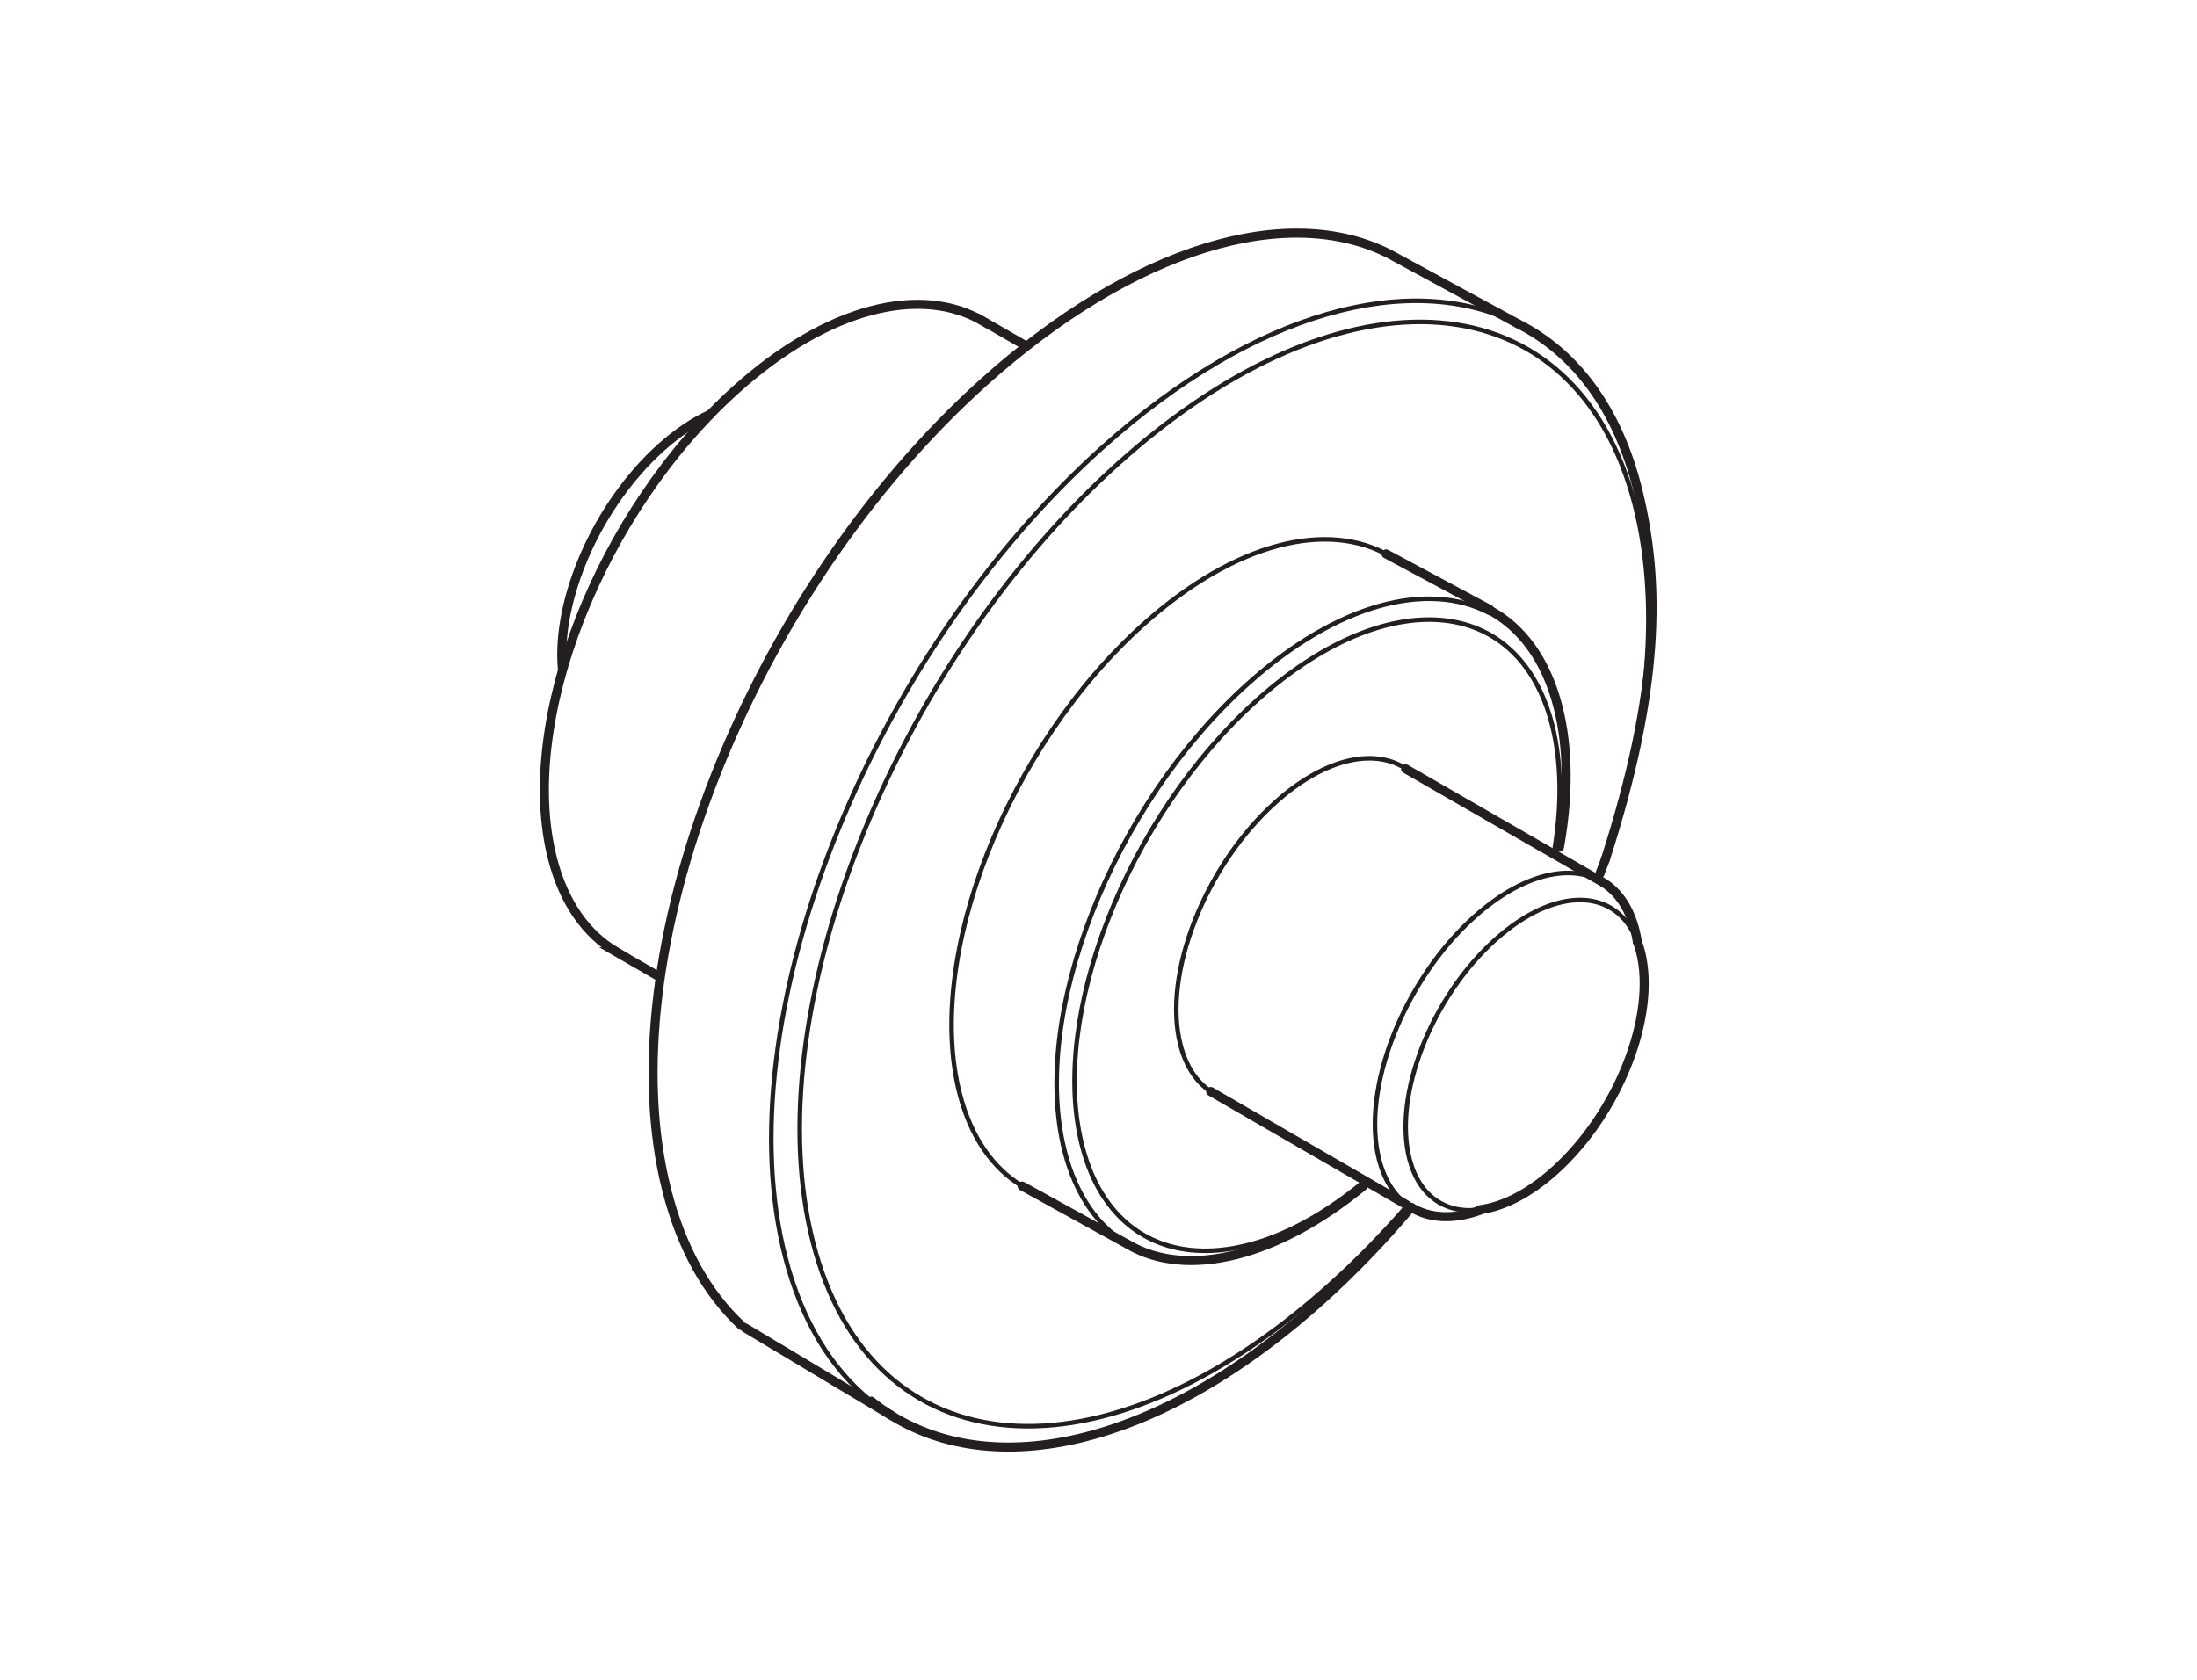 <?xml version="1.0" encoding="UTF-8" standalone="no"?>
<!-- Created with Inkscape (http://www.inkscape.org/) -->

<svg
   xmlns:dc="http://purl.org/dc/elements/1.1/"
   xmlns:cc="http://creativecommons.org/ns#"
   xmlns:rdf="http://www.w3.org/1999/02/22-rdf-syntax-ns#"
   xmlns:svg="http://www.w3.org/2000/svg"
   xmlns="http://www.w3.org/2000/svg"
   xmlns:sodipodi="http://sodipodi.sourceforge.net/DTD/sodipodi-0.dtd"
   xmlns:inkscape="http://www.inkscape.org/namespaces/inkscape"
   version="1.1"
   id="svg1076"
   xml:space="preserve"
   width="321.26"
   height="245.669"
   viewBox="0 0 321.26 245.669"
   sodipodi:docname="TA561204_P94 Seal Pressing Tool.svg"
   inkscape:version="0.92.4 (5da689c313, 2019-01-14)"><defs
     id="defs1080"><clipPath
       clipPathUnits="userSpaceOnUse"
       id="clipPath1092"><path
         d="M 0,184.252 H 240.945 V 0 H 0 Z"
         id="path1090"
         inkscape:connector-curvature="0" /></clipPath></defs><sodipodi:namedview
     pagecolor="#ffffff"
     bordercolor="#666666"
     borderopacity="1"
     objecttolerance="10"
     gridtolerance="10"
     guidetolerance="10"
     inkscape:pageopacity="0"
     inkscape:pageshadow="2"
     inkscape:window-width="1638"
     inkscape:window-height="1129"
     id="namedview1078"
     showgrid="false"
     inkscape:zoom="4.9171788"
     inkscape:cx="160.63"
     inkscape:cy="122.83466"
     inkscape:window-x="244"
     inkscape:window-y="118"
     inkscape:window-maximized="0"
     inkscape:current-layer="g1084" /><g
     id="g1084"
     inkscape:groupmode="layer"
     inkscape:label="TA561204_P94 Seal Pressing Tool"
     transform="matrix(1.333,0,0,-1.333,0,245.669)"><g
       id="g1086"><g
         id="g1088"
         clip-path="url(#clipPath1092)"><g
           id="g1094"
           transform="translate(77.929,138.854)"><path
             d="m 0,0 c -1.762,-0.802 -3.594,-2.019 -5.419,-3.657 -6.995,-6.282 -11.48,-16.609 -10.822,-24.259"
             style="fill:none;stroke:#231f20;stroke-width:0.992;stroke-linecap:round;stroke-linejoin:miter;stroke-miterlimit:10;stroke-dasharray:none;stroke-opacity:1"
             id="path1096"
             inkscape:connector-curvature="0" /></g><g
           id="g1098"
           transform="translate(154.793,51.839)"><path
             d="M 0,0 C 2.03,-1.251 4.681,-1.369 7.579,-0.323"
             style="fill:none;stroke:#231f20;stroke-width:0.992;stroke-linecap:round;stroke-linejoin:miter;stroke-miterlimit:10;stroke-dasharray:none;stroke-opacity:1"
             id="path1100"
             inkscape:connector-curvature="0" /></g><g
           id="g1102"
           transform="translate(175.936,87.43)"><path
             d="m 0,0 c -3.499,2.24 -8.895,1.049 -14.223,-3.735 -7.748,-6.958 -12.417,-18.88 -10.427,-26.628 0.634,-2.47 1.868,-4.218 3.506,-5.228"
             style="fill:none;stroke:#231f20;stroke-width:0.499;stroke-linecap:round;stroke-linejoin:miter;stroke-miterlimit:10;stroke-dasharray:none;stroke-opacity:1"
             id="path1104"
             inkscape:connector-curvature="0" /></g><g
           id="g1106"
           transform="translate(179.608,80.998)"><path
             d="m 0,0 c -0.069,0.432 -0.155,0.854 -0.261,1.264 -0.621,2.422 -1.82,4.149 -3.41,5.168"
             style="fill:none;stroke:#231f20;stroke-width:0.992;stroke-linecap:round;stroke-linejoin:miter;stroke-miterlimit:10;stroke-dasharray:none;stroke-opacity:1"
             id="path1108"
             inkscape:connector-curvature="0" /></g><g
           id="g1110"
           transform="translate(179.608,80.999)"><path
             d="m 0,0 c -2.235,5.947 -8.966,6.138 -15.579,0.2 -6.997,-6.282 -11.213,-17.047 -9.416,-24.044 1.072,-4.175 4.042,-6.065 7.751,-5.576"
             style="fill:none;stroke:#231f20;stroke-width:0.499;stroke-linecap:round;stroke-linejoin:miter;stroke-miterlimit:10;stroke-dasharray:none;stroke-opacity:1"
             id="path1112"
             inkscape:connector-curvature="0" /></g><g
           id="g1114"
           transform="translate(162.364,51.578)"><path
             d="m 0,0 c 2.506,0.331 5.35,1.748 8.172,4.282 6.996,6.283 11.212,17.048 9.415,24.045 -0.098,0.383 -0.213,0.748 -0.343,1.093"
             style="fill:none;stroke:#231f20;stroke-width:0.992;stroke-linecap:round;stroke-linejoin:miter;stroke-miterlimit:10;stroke-dasharray:none;stroke-opacity:1"
             id="path1116"
             inkscape:connector-curvature="0" /></g><g
           id="g1118"
           transform="translate(153.677,100.285)"><path
             d="m 0,0 c -3.501,1.858 -8.66,0.568 -13.756,-4.007 -7.749,-6.958 -12.418,-18.88 -10.428,-26.629 0.609,-2.371 1.771,-4.077 3.313,-5.103"
             style="fill:none;stroke:#231f20;stroke-width:0.499;stroke-linecap:round;stroke-linejoin:miter;stroke-miterlimit:10;stroke-dasharray:none;stroke-opacity:1"
             id="path1120"
             inkscape:connector-curvature="0" /></g><g
           id="g1122"
           transform="translate(170.405,90.361)"><path
             d="m 0,0 c 0.935,5.211 0.942,10.185 -0.157,14.466 -3.654,14.229 -18.151,15.407 -32.381,2.63 -14.23,-12.777 -22.803,-34.67 -19.149,-48.899 3.516,-13.69 17.067,-15.299 30.761,-4.025"
             style="fill:none;stroke:#231f20;stroke-width:0.499;stroke-linecap:round;stroke-linejoin:miter;stroke-miterlimit:10;stroke-dasharray:none;stroke-opacity:1"
             id="path1124"
             inkscape:connector-curvature="0" /></g><g
           id="g1126"
           transform="translate(163.393,117.046)"><path
             d="m 0,0 c -6.75,3.554 -16.68,1.061 -26.488,-7.746 -14.941,-13.416 -23.943,-36.403 -20.106,-51.344 1.256,-4.893 3.734,-8.316 7.023,-10.237"
             style="fill:none;stroke:#231f20;stroke-width:0.499;stroke-linecap:round;stroke-linejoin:miter;stroke-miterlimit:10;stroke-dasharray:none;stroke-opacity:1"
             id="path1128"
             inkscape:connector-curvature="0" /></g><g
           id="g1130"
           transform="translate(171.07,91.349)"><path
             d="m 0,0 c 0.996,5.553 1.004,10.854 -0.167,15.416 -1.338,5.209 -4.039,8.776 -7.624,10.664"
             style="fill:none;stroke:#231f20;stroke-width:0.992;stroke-linecap:round;stroke-linejoin:miter;stroke-miterlimit:10;stroke-dasharray:none;stroke-opacity:1"
             id="path1132"
             inkscape:connector-curvature="0" /></g><g
           id="g1134"
           transform="translate(152.508,123.267)"><path
             d="m 0,0 c -6.771,3.982 -16.989,1.588 -27.08,-7.473 -14.978,-13.449 -24.003,-36.494 -20.156,-51.473 1.235,-4.81 3.647,-8.203 6.849,-10.148"
             style="fill:none;stroke:#231f20;stroke-width:0.499;stroke-linecap:round;stroke-linejoin:miter;stroke-miterlimit:10;stroke-dasharray:none;stroke-opacity:1"
             id="path1136"
             inkscape:connector-curvature="0" /></g><g
           id="g1138"
           transform="translate(166.476,148.796)"><path
             d="M 0,0 C 6.294,-3.162 11.003,-9.313 13.217,-18.393 15.695,-28.549 15.611,-40.132 9.64,-58.752"
             style="fill:none;stroke:#231f20;stroke-width:0.992;stroke-linecap:round;stroke-linejoin:miter;stroke-miterlimit:10;stroke-dasharray:none;stroke-opacity:1"
             id="path1140"
             inkscape:connector-curvature="0" /></g><g
           id="g1142"
           transform="translate(95.564,30.571)"><path
             d="m 0,0 c -4.336,3.487 -7.614,8.774 -9.426,15.828 -6.634,25.834 8.931,65.582 34.766,88.779 16.783,15.07 33.903,19.481 45.572,13.618"
             style="fill:none;stroke:#231f20;stroke-width:0.499;stroke-linecap:round;stroke-linejoin:miter;stroke-miterlimit:10;stroke-dasharray:none;stroke-opacity:1"
             id="path1144"
             inkscape:connector-curvature="0" /></g><g
           id="g1146"
           transform="translate(95.564,30.571)"><path
             d="m 0,0 c 11.545,-9.286 30.583,-5.812 49.364,11.052 3.485,3.13 6.784,6.56 9.866,10.218"
             style="fill:none;stroke:#231f20;stroke-width:0.992;stroke-linecap:round;stroke-linejoin:miter;stroke-miterlimit:10;stroke-dasharray:none;stroke-opacity:1"
             id="path1148"
             inkscape:connector-curvature="0" /></g><g
           id="g1150"
           transform="translate(175.382,87.935)"><path
             d="m 0,0 c 5.253,14.576 6.974,29.239 3.969,40.939 -6.392,24.895 -31.756,26.955 -56.65,4.602 -24.895,-22.353 -39.894,-60.655 -33.501,-85.549 6.393,-24.895 31.756,-26.955 56.651,-4.602 2.932,2.633 5.727,5.488 8.366,8.515"
             style="fill:none;stroke:#231f20;stroke-width:0.499;stroke-linecap:round;stroke-linejoin:miter;stroke-miterlimit:10;stroke-dasharray:none;stroke-opacity:1"
             id="path1152"
             inkscape:connector-curvature="0" /></g><g
           id="g1154"
           transform="translate(72.351,77.117)"><path
             d="m 0,0 -4.776,2.757 h 0.024 c -3.274,1.93 -5.74,5.353 -6.994,10.235 -3.846,14.979 5.178,38.024 20.157,51.473 10.096,9.065 20.32,11.457 27.09,7.467 v 0.01 l 4.361,-2.518"
             style="fill:none;stroke:#231f20;stroke-width:0.992;stroke-linecap:round;stroke-linejoin:miter;stroke-miterlimit:10;stroke-dasharray:none;stroke-opacity:1"
             id="path1156"
             inkscape:connector-curvature="0" /></g><g
           id="g1158"
           transform="translate(166.476,148.796)"><path
             d="m 0,0 -13.91,7.553 0.068,-0.031 c -11.256,5.895 -28.265,0.82 -44.698,-13.935 -25.834,-23.198 -41.399,-62.946 -34.765,-88.78 1.63,-6.349 4.45,-11.267 8.159,-14.73"
             style="fill:none;stroke:#231f20;stroke-width:0.992;stroke-linecap:round;stroke-linejoin:miter;stroke-miterlimit:10;stroke-dasharray:none;stroke-opacity:1"
             id="path1160"
             inkscape:connector-curvature="0" /></g><g
           id="g1162"
           transform="translate(81.745,38.608)"><path
             d="M 0,0 16.07,-9.629"
             style="fill:none;stroke:#231f20;stroke-width:0.992;stroke-linecap:round;stroke-linejoin:miter;stroke-miterlimit:10;stroke-dasharray:none;stroke-opacity:1"
             id="path1164"
             inkscape:connector-curvature="0" /></g><g
           id="g1166"
           transform="translate(152.045,123.526)"><path
             d="M 0,0 11.348,-6.084"
             style="fill:none;stroke:#231f20;stroke-width:0.992;stroke-linecap:round;stroke-linejoin:miter;stroke-miterlimit:10;stroke-dasharray:none;stroke-opacity:1"
             id="path1168"
             inkscape:connector-curvature="0" /></g><g
           id="g1170"
           transform="translate(112.121,54.173)"><path
             d="M 0,0 11.701,-6.454 C 18.074,-10.174 27.941,-7.809 37.425,0"
             style="fill:none;stroke:#231f20;stroke-width:0.992;stroke-linecap:round;stroke-linejoin:miter;stroke-miterlimit:10;stroke-dasharray:none;stroke-opacity:1"
             id="path1172"
             inkscape:connector-curvature="0" /></g><g
           id="g1174"
           transform="translate(132.806,64.546)"><path
             d="M 0,0 21.543,-12.465"
             style="fill:none;stroke:#231f20;stroke-width:0.992;stroke-linecap:round;stroke-linejoin:miter;stroke-miterlimit:10;stroke-dasharray:none;stroke-opacity:1"
             id="path1176"
             inkscape:connector-curvature="0" /></g><g
           id="g1178"
           transform="translate(154.18,99.953)"><path
             d="M 0,0 21.662,-12.466"
             style="fill:none;stroke:#231f20;stroke-width:0.992;stroke-linecap:round;stroke-linejoin:miter;stroke-miterlimit:10;stroke-dasharray:none;stroke-opacity:1"
             id="path1180"
             inkscape:connector-curvature="0" /></g><g
           id="g1182"
           transform="translate(176.116,90.043)"><path
             d="M 0,0 -0.625,-1.643"
             style="fill:none;stroke:#231f20;stroke-width:0.992;stroke-linecap:round;stroke-linejoin:miter;stroke-miterlimit:10;stroke-dasharray:none;stroke-opacity:1"
             id="path1184"
             inkscape:connector-curvature="0" /></g></g></g></g></svg>
